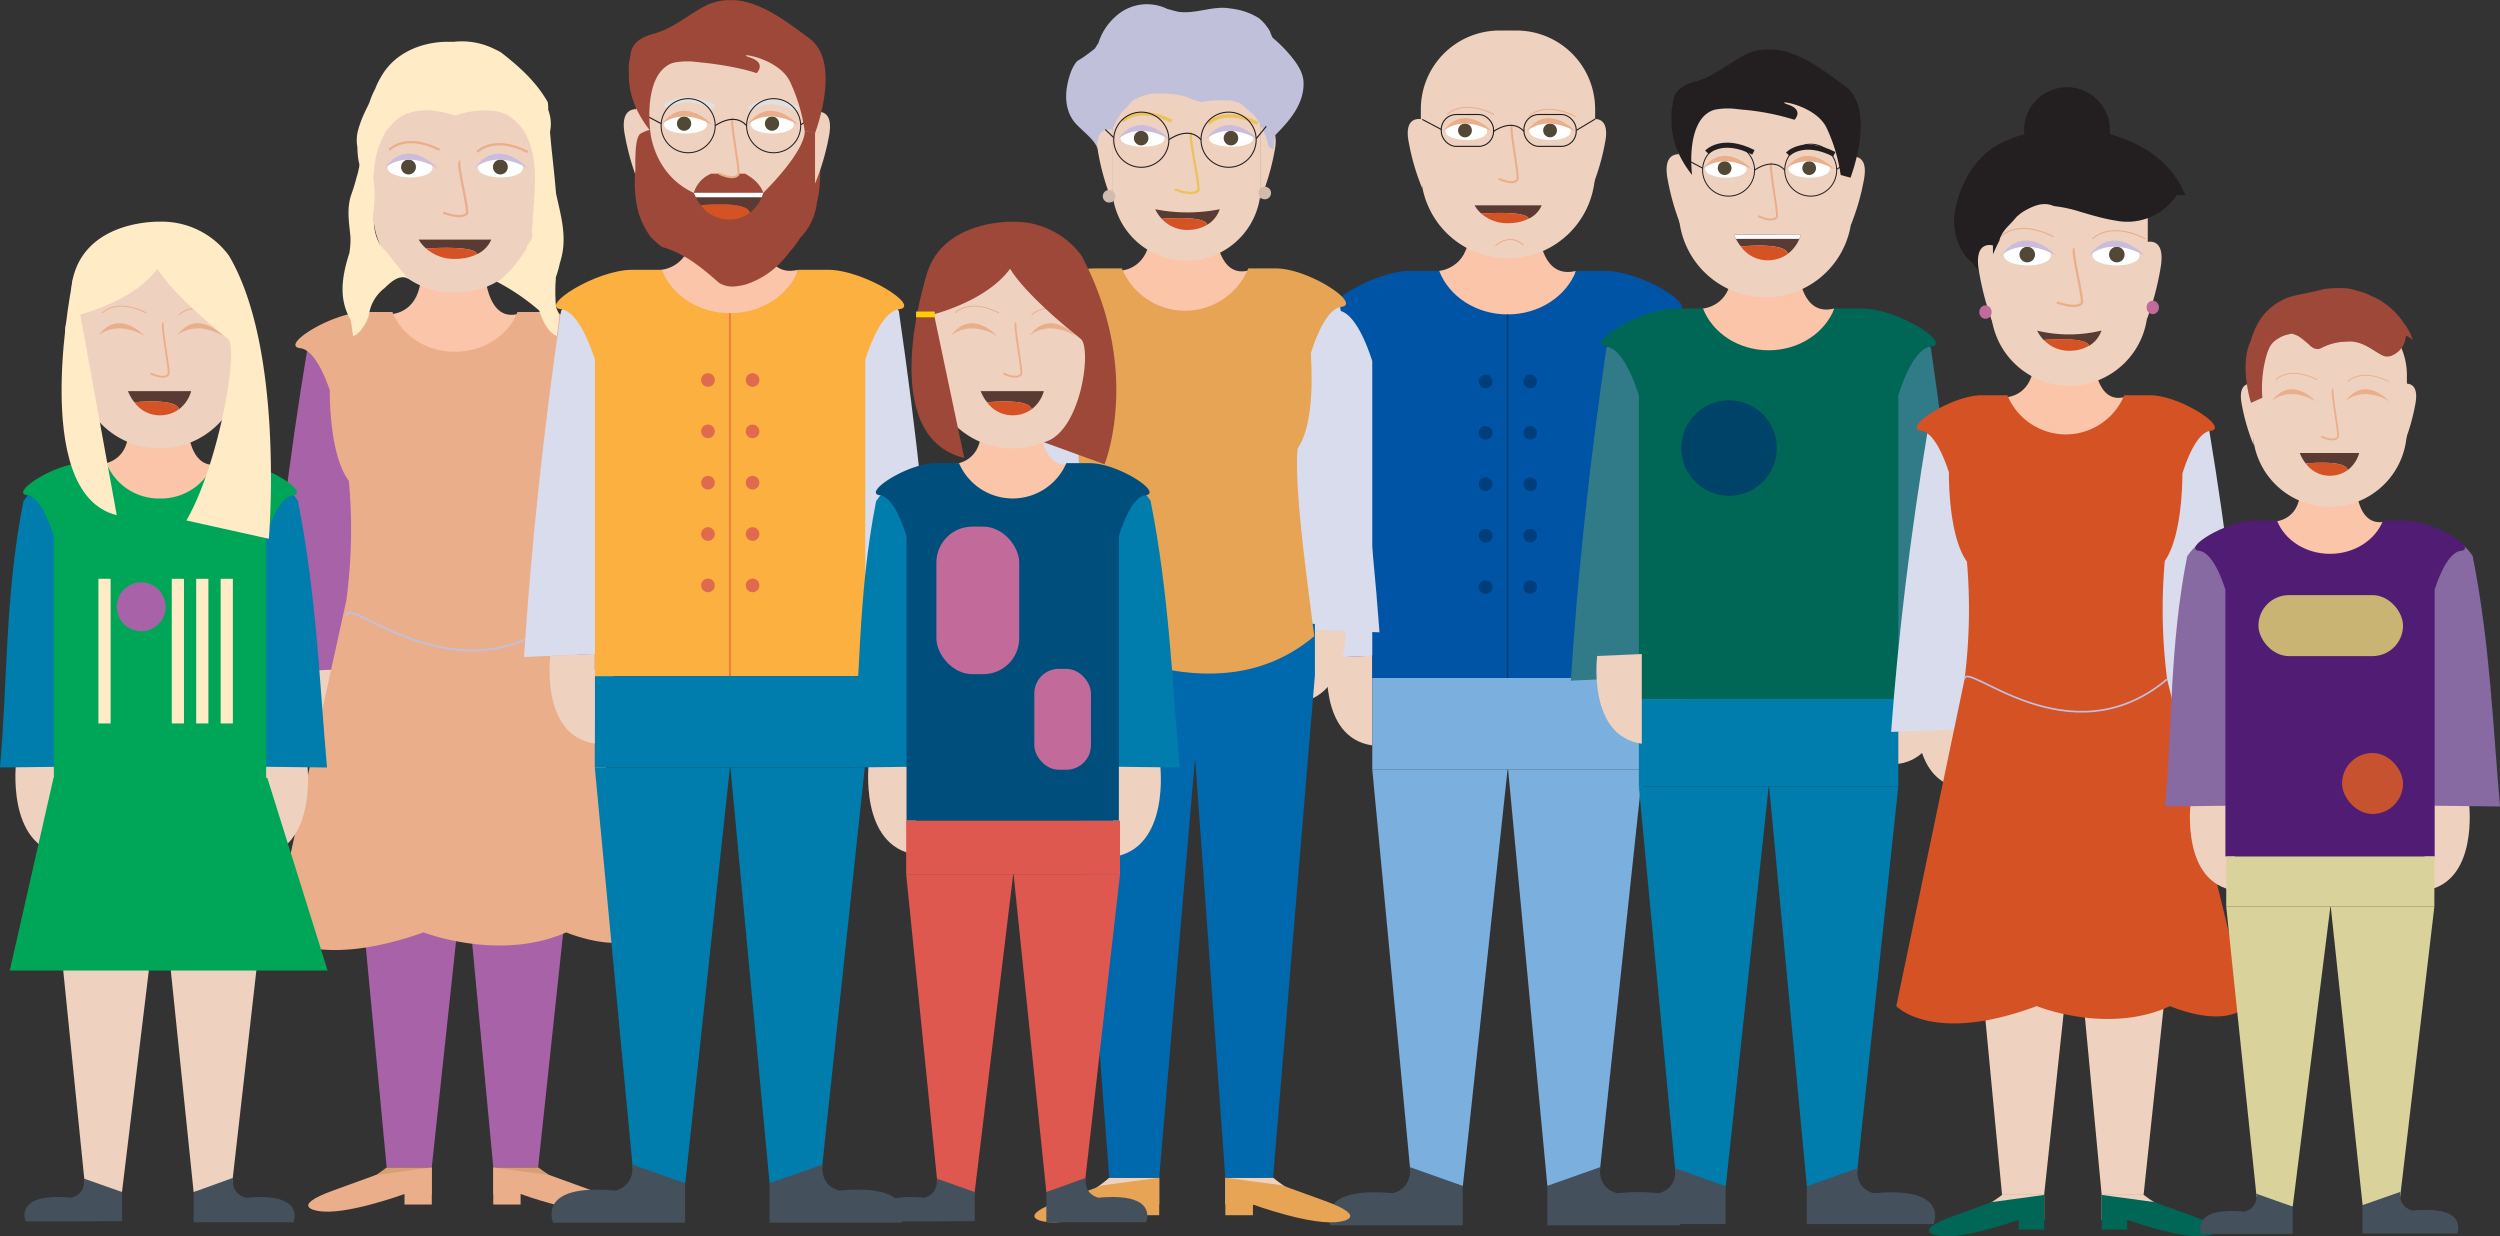 <svg xmlns="http://www.w3.org/2000/svg" viewBox="0 0 655.12 323.97"><rect x="0" y="0" width="655.12" height="323.97" fill="#333333" stroke="none"/><defs><style>.cls-1{fill:#fbc5aa;}.cls-12,.cls-13,.cls-18,.cls-19,.cls-2,.cls-28,.cls-29,.cls-37,.cls-38,.cls-43,.cls-44,.cls-51,.cls-54,.cls-55,.cls-63,.cls-64{fill:#eed1bf;}.cls-3{fill:#d8dcec;}.cls-4{fill:#0054a6;}.cls-5,.cls-59{fill:#00a881;}.cls-5{stroke:#003d7b;stroke-width:0.46px;}.cls-12,.cls-13,.cls-16,.cls-18,.cls-19,.cls-21,.cls-22,.cls-28,.cls-29,.cls-30,.cls-31,.cls-36,.cls-37,.cls-38,.cls-43,.cls-44,.cls-5,.cls-50,.cls-51,.cls-54,.cls-55,.cls-56,.cls-57,.cls-59,.cls-63,.cls-64{stroke-miterlimit:10;}.cls-6{fill:#7bafde;}.cls-7{fill:#44515c;}.cls-8{fill:#003d7b;}.cls-9{fill:#fff;}.cls-10{fill:#514835;}.cls-11{fill:#ebae8a;}.cls-12,.cls-13,.cls-28,.cls-37,.cls-38,.cls-43,.cls-44,.cls-51,.cls-54,.cls-63,.cls-64{stroke:#ebae8a;}.cls-12{stroke-width:0.54px;}.cls-13{stroke-width:0.27px;}.cls-14{fill:#5a3b34;}.cls-15{fill:#d55225;}.cls-16,.cls-21,.cls-22,.cls-25,.cls-30,.cls-31,.cls-36,.cls-50,.cls-56,.cls-57{fill:none;}.cls-16,.cls-21,.cls-22,.cls-29,.cls-30,.cls-31,.cls-56,.cls-57{stroke:#231f20;}.cls-16{stroke-width:0.29px;}.cls-17{fill:#cabcdc;}.cls-18,.cls-19{stroke:#ebc35c;}.cls-18{stroke-width:0.61px;}.cls-19{stroke-width:0.9px;}.cls-20{fill:#c1c0db;}.cls-21{stroke-width:0.3px;}.cls-22{stroke-width:0.28px;}.cls-23{fill:#d1bbae;}.cls-24{fill:#e6a454;}.cls-26{fill:#0068ac;}.cls-27{fill:#317b89;}.cls-28{stroke-width:0.53px;}.cls-29{stroke-width:1.33px;}.cls-30{stroke-width:0.28px;}.cls-31{stroke-width:0.26px;}.cls-32{fill:#231f20;}.cls-33{fill:#065;}.cls-34{fill:#007dac;}.cls-35{fill:#004368;}.cls-36,.cls-50{stroke:#c1c0db;}.cls-36{stroke-width:0.45px;}.cls-37{stroke-width:0.62px;}.cls-38{stroke-width:0.3px;}.cls-39{fill:#c26b9b;}.cls-40{fill:#866aa1;}.cls-41{fill:#511c74;}.cls-42{fill:#d9d29a;}.cls-43{stroke-width:0.47px;}.cls-44{stroke-width:0.24px;}.cls-45{fill:#9d4838;}.cls-46{fill:#c9b474;}.cls-47{fill:#c7522f;}.cls-48{fill:#a862a7;}.cls-49{fill:#d89f72;}.cls-50{stroke-width:0.48px;}.cls-51{stroke-width:0.6px;}.cls-52{fill:#f5e6c1;}.cls-53{fill:#ffebc6;}.cls-54{stroke-width:0.55px;}.cls-55{stroke:#e2e0df;stroke-width:1.38px;}.cls-56{stroke-width:0.3px;}.cls-57{stroke-width:0.27px;}.cls-58{fill:#fbb040;}.cls-59{stroke:#f37443;stroke-width:0.46px;}.cls-60{fill:#e06a4d;}.cls-61{fill:#004e7c;}.cls-62{fill:#df584f;}.cls-63{stroke-width:0.5px;}.cls-64{stroke-width:0.25px;}.cls-65{fill:#ffcf01;}.cls-66{fill:#00a657;}</style></defs><g id="Layer_2" data-name="Layer 2"><g id="Glavno_Besedilo" data-name="Glavno Besedilo"><path class="cls-1" d="M377.07,71s7.51-.56,7.85-9.59h18.45s.75,11.8,9.55,9.59l-.8,6.78-18,7.15-15.6-4.18-3.81-7.58Z"/><path class="cls-2" d="M347.91,172.33s-2.66,20.93,11.69,23V171.82Z"/><path class="cls-2" d="M442.16,172.36s2.65,20.93-11.69,23V171.85Z"/><path class="cls-3" d="M449.1,172.65l-23.43-1V96.2S431.08,65,439.41,81.91Q446.32,129.34,449.1,172.65Z"/><path class="cls-3" d="M341,172.65l23.44-1V96.2S359,65,350.71,81.91Q343.8,129.34,341,172.65Z"/><path class="cls-4" d="M420.78,71H413c-2.56,6.63-9.62,11.39-17.93,11.39S379.7,77.64,377.14,71h-7.8c-9.44,0-24.74,9.68-18.56,10.37,2.6.3,5.82,4,8.82,13.23v83.06h70.93V94.61c3-9.25,6.22-12.93,8.82-13.23C445.53,80.69,430.23,71,420.78,71Z"/><line class="cls-5" x1="395.06" y1="177.67" x2="395.06" y2="82.4"/><rect class="cls-6" x="359.6" y="177.67" width="70.87" height="23.93"/><polygon class="cls-6" points="395.06 201.6 383.34 310.75 369.94 310.75 359.6 201.6 395.06 201.6"/><polygon class="cls-6" points="430.47 201.6 418.81 310.75 405.48 310.75 395.19 201.6 430.47 201.6"/><path class="cls-7" d="M405.48,310.75V321.1h34.64s4.57-10.37-16.33-8.43c0,0-5.09-.9-4.46-6.83"/><path class="cls-7" d="M383.29,310.75V321.1H348.65s-4.57-10.37,16.33-8.43c0,0,5.09-.9,4.46-6.83"/><circle class="cls-8" cx="401.01" cy="99.94" r="1.79"/><circle class="cls-8" cx="389.3" cy="99.94" r="1.79"/><circle class="cls-8" cx="401.01" cy="113.42" r="1.79"/><circle class="cls-8" cx="389.3" cy="113.42" r="1.79"/><circle class="cls-8" cx="401.01" cy="126.89" r="1.79"/><circle class="cls-8" cx="389.3" cy="126.89" r="1.79"/><circle class="cls-8" cx="401.01" cy="140.37" r="1.79"/><circle class="cls-8" cx="389.3" cy="140.37" r="1.79"/><circle class="cls-8" cx="401.01" cy="153.84" r="1.79"/><circle class="cls-8" cx="389.3" cy="153.84" r="1.79"/><path class="cls-2" d="M392.94,8h4.48A20.61,20.61,0,0,1,418,28.62V44.85A22.85,22.85,0,0,1,395.18,67.7h0a22.85,22.85,0,0,1-22.85-22.85V28.62A20.61,20.61,0,0,1,392.94,8Z"/><path class="cls-9" d="M389.7,34.38c.05-3.52-10.87-3.65-10.92-.13C378.74,37.42,389.66,37.55,389.7,34.38Z"/><path class="cls-9" d="M411.65,34.38c0-3.52-10.88-3.65-10.92-.13C400.69,37.42,411.61,37.55,411.65,34.38Z"/><circle class="cls-10" cx="383.9" cy="34.18" r="1.81"/><circle class="cls-10" cx="406.19" cy="34.18" r="1.81"/><path class="cls-11" d="M378.1,34.45s4.64-4.66,12.85,0C391,34.45,383.81,26.56,378.1,34.45Z"/><path class="cls-11" d="M400,34.45s4.64-4.66,12.85,0C412.82,34.45,405.68,26.56,400,34.45Z"/><path class="cls-12" d="M392.72,46.82s3.71,1.88,4.93.27c.53-.69-2.31-14.54-1.39-14.25"/><path class="cls-13" d="M379.24,30s3.86-4.23,12.25,0"/><path class="cls-13" d="M400.57,30.52s3.86-4.23,12.25,0"/><path class="cls-14" d="M404,53.8a6.76,6.76,0,0,1-3.41,3.51c-.64-2.2-12.36-1.35-12.4-1.34a8.31,8.31,0,0,1-1.79-2.17Z"/><path class="cls-15" d="M400.57,57.31h0a11.46,11.46,0,0,1-4.84,1.16,10.4,10.4,0,0,1-7.56-2.5S399.93,55.11,400.57,57.31Z"/><polygon class="cls-14" points="388.17 55.97 388.17 55.97 388.17 55.97 388.17 55.97"/><path class="cls-2" d="M372.69,31.29s-5-1.4-3.52,6.05a59.39,59.39,0,0,0,3.52,12Z"/><path class="cls-2" d="M417.09,31.29s5-1.4,3.52,6.05a59.39,59.39,0,0,1-3.52,12Z"/><path class="cls-13" d="M391.89,64.42s3.61-3.61,7.31-.18"/><rect class="cls-16" x="399.34" y="30.01" width="13.7" height="8.35" rx="3.91"/><rect class="cls-16" x="377.68" y="30.01" width="13.7" height="8.35" rx="3.91"/><path class="cls-16" d="M391.38,34.45s4.79-3.62,8,0"/><line class="cls-16" x1="372.69" y1="31.29" x2="377.68" y2="33.92"/><line class="cls-16" x1="418.03" y1="31.18" x2="413.04" y2="34.18"/><path class="cls-2" d="M268.47,157.08s-2.84,22.36,12.48,24.6V156.54Z"/><path class="cls-2" d="M352.52,159.58s2.84,22.35-12.48,24.6V159Z"/><path class="cls-1" d="M294.27,70.83s6.93-.59,7.25-10.07h17s.7,12.38,8.82,10.07l-.74,7.11L310,85.45l-14.39-4.4-3.52-8Z"/><path class="cls-3" d="M261,165.7l25-1V93.81s-5.78-29.38-14.68-13.43Q264,125,261,165.7Z"/><path class="cls-3" d="M361.49,165.7l-25-1V93.81s5.79-29.38,14.68-13.43Q358.54,125,361.49,165.7Z"/><path class="cls-2" d="M309,8.57h3.82a17.57,17.57,0,0,1,17.57,17.57v22.7a19.48,19.48,0,0,1-19.48,19.48h0a19.48,19.48,0,0,1-19.48-19.48V26.14A17.57,17.57,0,0,1,309,8.57Z"/><path class="cls-9" d="M305.16,36.37c0-3.13-11.48-3.25-11.53-.11C293.59,39.09,305.12,39.21,305.16,36.37Z"/><path class="cls-9" d="M328.34,36.37c0-3.13-11.49-3.25-11.53-.11C316.77,39.09,328.3,39.21,328.34,36.37Z"/><circle class="cls-10" cx="299.04" cy="36.2" r="1.91"/><circle class="cls-10" cx="322.57" cy="36.2" r="1.91"/><path class="cls-17" d="M292.92,36.48s4.89-4.92,13.56,0C306.48,36.48,298.94,28.15,292.92,36.48Z"/><path class="cls-17" d="M316,36.48s4.9-4.92,13.57,0C329.57,36.48,322,28.15,316,36.48Z"/><path class="cls-18" d="M307.9,49.61s4.58,2,6.08.29c.65-.74-2.85-15.43-1.71-15.12"/><path class="cls-19" d="M294.12,31.79s4.07-4.46,12.93,0"/><path class="cls-19" d="M316.64,32.34s4.07-4.47,12.93,0"/><path class="cls-14" d="M319.63,54.83a7.56,7.56,0,0,1-3.27,4.06c-.62-2.55-11.88-1.56-11.92-1.55a9.51,9.51,0,0,1-1.71-2.51A43.44,43.44,0,0,0,319.63,54.83Z"/><path class="cls-15" d="M316.36,58.89h0a9.6,9.6,0,0,1-4.66,1.35,9,9,0,0,1-7.26-2.9S315.74,56.34,316.36,58.89Z"/><polygon class="cls-14" points="304.44 57.34 304.44 57.34 304.44 57.34 304.44 57.34"/><path class="cls-2" d="M330.3,33.12s5.25-1.47,3.72,6.39a63.66,63.66,0,0,1-3.72,12.73Z"/><path class="cls-20" d="M289.42,44.27c.13-1.19.29-2.39.5-3.59a23.38,23.38,0,0,1,2.74-9.22,16.65,16.65,0,0,1,1.76-2.57c1.15-.8,2-2.61,3.32-3a12.2,12.2,0,0,1,2.11-.88,14.63,14.63,0,0,1,2.19-.49,45,45,0,0,1,5.5.17,14.46,14.46,0,0,1,5,1.4c.78.24,1.57.47,2.36.68a20.49,20.49,0,0,1,2.93-.43,18.16,18.16,0,0,1,3,0,7.79,7.79,0,0,1,1.53,0,7.58,7.58,0,0,1,1.43.31c2.17.51,3.06,2.32,4.72,3.37.32.4.63.81.91,1.24s.57.87.82,1.33a20.24,20.24,0,0,1,1.31,2.84,22,22,0,0,1,.88,2.88c.27.56.8.56,1.33.85,0-.63.07-1.25.13-1.87s.16-1.24.26-1.85c3.73-3.76,7.8-8.28,7.42-14.27a8.31,8.31,0,0,0-.34-1.6,8.45,8.45,0,0,0-.68-1.59,16.53,16.53,0,0,0-.9-1.5,35.32,35.32,0,0,0-6.16-6.59,13.59,13.59,0,0,1-.72-1.72A9.84,9.84,0,0,0,332,7,10.68,10.68,0,0,0,331.2,6a11.8,11.8,0,0,0-1.31-1.24,16.88,16.88,0,0,0-6-2.31c-.54-.11-1.08-.19-1.63-.25-4.38-.75-8.85,1.51-13.41.9-.5-.11-1-.23-1.5-.36l-1.49-.41a12.12,12.12,0,0,0-13.53,2,16.15,16.15,0,0,0-1.18,1.16,15.1,15.1,0,0,0-3.3,5.76l-.92,1.45c-.29.24-.59.47-.89.7A32.06,32.06,0,0,1,282.28,16a7.66,7.66,0,0,0-1,1.44,11.93,11.93,0,0,0-.74,1.66c-.18.53-.35,1.06-.5,1.61-1.18,4.35-1,9.07,2.52,12.36.39.39.79.77,1.19,1.14,2,1.86,4,3.65,4.31,6.37.22.8.45,1.58.67,2.34C289.12,43.76,289.42,44.27,289.42,44.27Z"/><path class="cls-2" d="M291.57,34s-5.25-1.47-3.72,6.39a63.41,63.41,0,0,0,3.72,12.72Z"/><path class="cls-21" d="M306.32,36.61s5.05-3.82,8.4,0"/><line class="cls-21" x1="289.64" y1="33.93" x2="291.85" y2="36.06"/><line class="cls-21" x1="331.82" y1="33.11" x2="329.19" y2="36.33"/><circle class="cls-22" cx="299.08" cy="36.61" r="7.23"/><circle class="cls-22" cx="321.95" cy="36.61" r="7.23"/><circle class="cls-23" cx="290.63" cy="51.43" r="1.65"/><circle class="cls-23" cx="331.43" cy="50.58" r="1.65"/><path class="cls-2" d="M290.68,308.61s-7.67,7-14.26,6.83l27.35.19v-7Z"/><path class="cls-24" d="M303.77,308.61v9.83h-7.22v-2.8s-15.94,5.85-22.93,4.47c0,0-8-1.07,4.27-5.49,9.16-3.3,11-4,11-4"/><path class="cls-2" d="M333.61,308.61s8.26,7,14.84,6.83l-27.35.19v-7Z"/><path class="cls-24" d="M321.1,308.61v9.83h7.23v-2.8s15.94,5.85,22.93,4.47c0,0,8-1.07-4.27-5.49-9.16-3.3-11-4-11-4"/><path class="cls-25" d="M281.84,150.7c0-.07,0-.15,0-.22A1.5,1.5,0,0,0,281.84,150.7Z"/><polygon class="cls-26" points="280.56 163.48 280.56 176.94 290.68 308.61 303.77 308.61 313.16 198.61 321.09 308.61 333.61 308.61 344.57 176.94 344.57 163.48 280.56 163.48"/><path class="cls-24" d="M351.41,80.43c-2.33.28-5.19,3.66-7.89,12.07,0,2.42,1.37,18-3.48,25-1,11,3,37.93,4.35,49.22-27.35,23-63.07-2.36-64.1,2.25,1.32-11.13,3.23-40.65,2.21-51.51-5.4-7.51-5.09-25.28-5.09-25.28-2.67-8.17-5.49-11.47-7.79-11.75-5.71-.67,8.42-10.09,17.14-10.09H294a17.9,17.9,0,0,0,33.11,0h7.2C343,70.34,357.12,79.76,351.41,80.43Z"/><path class="cls-1" d="M446.22,80.86s7.2-.53,7.53-9.2h17.69s.73,11.32,9.17,9.2l-.77,6.51-17.23,6.86-15-4L444,83Z"/><path class="cls-27" d="M515.32,178.36l-22.48-1V105S498,75.06,506,91.32Q512.67,136.83,515.32,178.36Z"/><path class="cls-2" d="M440.79,40.53S435.49,39.05,437,47a64,64,0,0,0,3.75,12.84Z"/><path class="cls-2" d="M460.39,18.59h4.45a20.48,20.48,0,0,1,20.48,20.48V55.2A22.71,22.71,0,0,1,462.62,77.9h0A22.71,22.71,0,0,1,439.91,55.2V39.07a20.48,20.48,0,0,1,20.48-20.48Z"/><path class="cls-9" d="M457.7,44.26c.05-3.5-10.8-3.63-10.85-.14C446.81,47.28,457.67,47.41,457.7,44.26Z"/><path class="cls-9" d="M479.52,44.26c0-3.5-10.81-3.63-10.86-.14C468.63,47.28,479.48,47.41,479.52,44.26Z"/><circle class="cls-10" cx="451.94" cy="44.06" r="1.8"/><circle class="cls-10" cx="474.09" cy="44.06" r="1.8"/><path class="cls-11" d="M446.18,44.33s4.61-4.63,12.77,0C459,44.33,451.85,36.48,446.18,44.33Z"/><path class="cls-11" d="M467.91,44.33s4.61-4.63,12.76,0C480.67,44.33,473.58,36.48,467.91,44.33Z"/><path class="cls-28" d="M460.7,56.62s3.69,1.87,4.9.27c.53-.69-2.3-14.45-1.38-14.17"/><path class="cls-29" d="M447.31,39.92s3.84-4.21,12.17,0"/><path class="cls-29" d="M468.5,40.43s3.84-4.21,12.17,0"/><path class="cls-14" d="M471.89,61.51a9.47,9.47,0,0,1-3.39,5c-.63-3.16-12.28-1.93-12.32-1.93a12.31,12.31,0,0,1-1.78-3.09Z"/><path class="cls-15" d="M468.5,66.53h0a8.79,8.79,0,0,1-4.81,1.67,8.66,8.66,0,0,1-7.51-3.6S467.87,63.37,468.5,66.53Z"/><polygon class="cls-14" points="456.18 64.6 456.18 64.6 456.18 64.6 456.18 64.6"/><path class="cls-2" d="M484.92,41.18s4.94-1.38,3.5,6a59.88,59.88,0,0,1-3.5,12Z"/><polygon class="cls-9" points="454.4 61.51 454.9 62.6 471.52 62.6 471.89 61.51 454.4 61.51"/><path class="cls-30" d="M459.77,44.59s4.76-3.6,7.92,0"/><line class="cls-30" x1="441.2" y1="41.44" x2="446.16" y2="44.06"/><line class="cls-30" x1="486.26" y1="41.34" x2="481.3" y2="44.33"/><circle class="cls-31" cx="452.97" cy="44.59" r="6.81"/><circle class="cls-31" cx="474.49" cy="44.59" r="6.81"/><path class="cls-32" d="M443.41,45.86s-1.53-11.31,3.45-15.77a7.07,7.07,0,0,1,1.53-1,5.16,5.16,0,0,1,1-.35,18,18,0,0,1,5.91-.14l1.44.15a62.89,62.89,0,0,1,13.49,2.64s2.66-2.56-1.73-4,7.14-.18,10.15,6.11a42.91,42.91,0,0,1,3.69,12.36l2.58.7s6.86-17.77-1.3-23.88c-4.47-3.35-10-7.58-15.49-9.1a15.53,15.53,0,0,0-1.64-.37A12.22,12.22,0,0,0,465,13a12,12,0,0,0-1.47-.05,12.17,12.17,0,0,0-3,.26,14.89,14.89,0,0,0-1.49.41c-.48.17-1,.35-1.41.55-4.57,2.31-8.56,6-13.59,7.26q-.72.21-1.41.48c-2.27.89-4.08,2.27-4.23,5.14-.11.44-.21.89-.28,1.34a11.81,11.81,0,0,0-.1,2.72c0,.33,0,.67,0,1C438.09,35.93,439.27,40.64,443.41,45.86Z"/><path class="cls-27" d="M411.64,178.36l22.48-1V105s-5.19-30-13.18-13.71Q414.29,136.83,411.64,178.36Z"/><path class="cls-33" d="M488.15,80.86h-7.47c-2.46,6.36-9.23,10.93-17.2,10.93s-14.74-4.57-17.2-10.93h-7.47c-9.06,0-23.74,9.29-17.81,10,2.49.28,5.58,3.81,8.46,12.68v79.68h68V103.5c2.88-8.87,6-12.4,8.46-12.68C511.89,90.15,497.21,80.86,488.15,80.86Z"/><rect class="cls-34" x="429.46" y="183.18" width="67.99" height="22.96"/><polygon class="cls-34" points="463.48 206.14 452.24 310.84 439.38 310.84 429.46 206.14 463.48 206.14"/><polygon class="cls-34" points="497.44 206.14 486.26 310.84 473.48 310.84 463.6 206.14 497.44 206.14"/><path class="cls-2" d="M418.53,171.9s-2.66,20.94,11.7,23V171.39Z"/><path class="cls-2" d="M508.66,178.08s2.54,20.08-11.22,22.1V177.59Z"/><path class="cls-7" d="M473.48,310.84v9.93H506.7s4.39-9.95-15.66-8.09c0,0-4.88-.87-4.28-6.56"/><path class="cls-7" d="M452.19,310.84v9.93H419s-4.38-9.95,15.67-8.09c0,0,4.88-.87,4.27-6.56"/><circle class="cls-35" cx="453.1" cy="117.41" r="12.52"/><path class="cls-2" d="M502.44,183.83s-2.63,20.68,11.55,22.76V183.32Z"/><path class="cls-2" d="M580.22,186.14s2.62,20.68-11.55,22.76V185.63Z"/><path class="cls-1" d="M526.31,104s6.42-.54,6.71-9.31h15.75s.64,11.45,8.15,9.31l-.68,6.58-15.34,7-13.32-4.07-3.25-7.35Z"/><path class="cls-3" d="M495.57,191.8l23.16-.89V125.28s-5.35-27.18-13.58-12.43Q498.31,154.13,495.57,191.8Z"/><path class="cls-3" d="M588.52,191.8l-23.16-.89V125.28s5.35-27.18,13.58-12.43Q585.78,154.13,588.52,191.8Z"/><polygon class="cls-2" points="545.32 223.22 535.66 313.13 524.63 313.13 516.1 223.22 545.32 223.22"/><polygon class="cls-2" points="571.32 223.22 561.72 313.13 550.74 313.13 542.26 223.22 571.32 223.22"/><path class="cls-15" d="M567.89,178a144.18,144.18,0,0,1-.61-31c4.49-6.47,4.61-20.68,4.61-22.92,2.49-7.79,5.14-10.91,7.3-11.17,5.28-.62-7.8-9.34-15.86-9.34h-6.67a16.56,16.56,0,0,1-30.63,0h-6.66c-8.07,0-21.15,8.72-15.87,9.34,2.13.26,4.74,3.31,7.21,10.87,0,0-.29,16.45,4.72,23.39a145.32,145.32,0,0,1-.62,30.81l-17.89,85.66s9.41,10.23,36.8,0c0,0,18.59,7.6,34.95,0,0,0,13.63,6.1,20.11,0Z"/><path class="cls-2" d="M524.63,313.13s-8.17,6.44-14.26,6.32l25.3.18v-6.5Z"/><path class="cls-33" d="M535.67,313.13v9.1H529v-2.6s-14.75,5.42-21.22,4.14c0,0-7.38-1,4-5.08,8.48-3.05,10.19-3.69,10.19-3.69"/><path class="cls-2" d="M561.78,313.13s8.17,6.44,14.26,6.32l-25.3.18v-6.5Z"/><path class="cls-33" d="M550.74,313.13v9.1h6.68v-2.6s14.75,5.42,21.22,4.14c0,0,7.38-1-3.95-5.08-8.48-3.05-10.19-3.69-10.19-3.69"/><path class="cls-36" d="M514.81,178c.06-5.4,27.34,21.6,53.07,0"/><path class="cls-2" d="M540.26,37.13h4a18.56,18.56,0,0,1,18.56,18.56V80.52a20.58,20.58,0,0,1-20.58,20.58h0A20.58,20.58,0,0,1,521.7,80.52V55.68a18.56,18.56,0,0,1,18.56-18.56Z"/><path class="cls-9" d="M537.41,66.93c.05-4-12.3-4.12-12.35-.15C525,70.37,537.37,70.52,537.41,66.93Z"/><path class="cls-9" d="M560.66,66.93c.05-4-12.3-4.12-12.35-.15C548.27,70.37,560.62,70.52,560.66,66.93Z"/><circle class="cls-10" cx="531.24" cy="66.71" r="2.04"/><circle class="cls-10" cx="554.71" cy="66.71" r="2.04"/><path class="cls-17" d="M524.3,67s5.24-5.27,14.52,0C538.82,67,530.75,58.09,524.3,67Z"/><path class="cls-17" d="M547.45,67s5.25-5.27,14.53,0C562,67,553.91,58.09,547.45,67Z"/><path class="cls-37" d="M539,79.24s4.9,1.89,6.51.27c.69-.69-3.06-14.61-1.83-14.32"/><path class="cls-38" d="M524.25,62s4.36-4.78,13.84,0"/><path class="cls-38" d="M548.36,62.57s4.36-4.78,13.84,0"/><path class="cls-14" d="M550.69,86.62a7.43,7.43,0,0,1-3.26,4c-.62-2.5-11.84-1.53-11.88-1.52a9.11,9.11,0,0,1-1.71-2.45A35.92,35.92,0,0,0,550.69,86.62Z"/><path class="cls-15" d="M547.43,90.59h0a9.56,9.56,0,0,1-4.63,1.31,9.08,9.08,0,0,1-7.24-2.83S546.81,88.09,547.43,90.59Z"/><polygon class="cls-14" points="535.55 89.07 535.55 89.07 535.55 89.07 535.55 89.07"/><path class="cls-2" d="M562.5,63.44s5.16-1.58,3.66,6.84a72,72,0,0,1-3.66,13.63Z"/><path class="cls-32" d="M520.27,75c.15-1,.31-2,.49-3.07s.38-2.09.63-3.12.77-1.94,1.19-2.9.86-1.9,1.34-2.81c.66-2.81,2.89-4.15,4.45-6.21a17.19,17.19,0,0,1,1.68-1.36c2.56-1.48,5.24-2.82,8.18-1.52a33.32,33.32,0,0,1,3.62.6,33.93,33.93,0,0,1,3.41.93l2.55.74c.84.24,1.68.47,2.51.68,1.41.35,2.78.65,4.1.85a15.49,15.49,0,0,0,16-6.7h2.24a25.22,25.22,0,0,0-10.45-12,28.71,28.71,0,0,0-2.84-1.54,40.71,40.71,0,0,0-9.63-3.16c-1.1-.21-2.22-.39-3.34-.51a38.87,38.87,0,0,0-16.93,1.54,33.17,33.17,0,0,0-3.19,1.21c-8.4,3.08-13.3,12-14.23,20.58a17.85,17.85,0,0,0,.25,3.28,15.37,15.37,0,0,0,2.31,6A15.84,15.84,0,0,0,517,69a22.9,22.9,0,0,0,1.9,2.43,18.77,18.77,0,0,1,.67,2.12A13.71,13.71,0,0,0,520.27,75Z"/><circle class="cls-32" cx="541.65" cy="34.1" r="11.25"/><path class="cls-2" d="M522.25,64.32s-5.16-1.58-3.65,6.84a72.56,72.56,0,0,0,3.65,13.63Z"/><ellipse class="cls-39" cx="520.29" cy="81.78" rx="1.62" ry="1.76"/><ellipse class="cls-39" cx="564.12" cy="80.56" rx="1.62" ry="1.76"/><path class="cls-2" d="M574.05,210.48s-2.64,20.81,11.62,22.9V210Z"/><path class="cls-2" d="M647,210.48s2.63,20.81-11.62,22.9V210Z"/><path class="cls-1" d="M596.43,136.62s6-.45,6.32-7.72H617.6s.61,9.5,7.69,7.72l-.64,5.46-14.47,5.76-12.56-3.37-3.06-6.1Z"/><path class="cls-40" d="M655.12,211.34l-20.79-.24v-55s5.37-22.78,13.62-10.42C652.52,168.73,653.26,190.27,655.12,211.34Z"/><path class="cls-40" d="M567.37,211.34l19.4-.24V156.19s-5.37-22.75-13.63-10.4C568.57,168.81,569.24,190.3,567.37,211.34Z"/><path class="cls-41" d="M630.46,136.44h-6c-2,5.06-7.45,8.69-13.88,8.69s-11.9-3.63-13.88-8.69h-6c-7.31,0-19.16,7.38-14.37,7.91,2,.23,4.5,3,6.83,10.09v70H638v-70c2.32-7.05,4.81-9.86,6.83-10.09C649.62,143.82,637.77,136.44,630.46,136.44Z"/><rect class="cls-42" x="583.38" y="224.44" width="54.54" height="13.15"/><polygon class="cls-42" points="610.67 237.59 600.8 316.19 591.34 313.66 583.38 237.59 610.67 237.59"/><polygon class="cls-42" points="637.92 237.59 628.95 313.66 619.12 315.85 610.77 237.59 637.92 237.59"/><path class="cls-7" d="M591.23,312.79a4,4,0,0,1-3.09,4.72c-14.44-1.34-11.28,5.84-11.28,5.84H600.8v-7.16Z"/><path class="cls-7" d="M629,312.33c-.45,4.25,3.19,4.89,3.19,4.89,15-1.39,11.69,6,11.69,6h-24.8v-7.41Z"/><path class="cls-2" d="M608.5,80.06h4a18.22,18.22,0,0,1,18.22,18.22v14.34a20.2,20.2,0,0,1-20.2,20.2h0a20.2,20.2,0,0,1-20.2-20.2V98.28A18.22,18.22,0,0,1,608.5,80.06Z"/><path class="cls-11" d="M595.35,105.1s4.1-4.12,11.36,0C606.71,105.1,600.4,98.12,595.35,105.1Z"/><path class="cls-11" d="M614.68,105.1s4.1-4.12,11.35,0C626,105.1,619.72,98.12,614.68,105.1Z"/><path class="cls-43" d="M608.27,114.36s3.28,1.66,4.36.24c.46-.61-2-12.85-1.23-12.6"/><path class="cls-44" d="M596.35,99.5s3.42-3.74,10.83,0"/><path class="cls-44" d="M615.21,100s3.41-3.74,10.82,0"/><path class="cls-14" d="M618.22,118.71a8.44,8.44,0,0,1-3,4.47c-.57-2.81-10.93-1.72-11-1.72a11.07,11.07,0,0,1-1.58-2.75Z"/><path class="cls-15" d="M615.21,123.18h0a7.81,7.81,0,0,1-4.28,1.48,7.72,7.72,0,0,1-6.69-3.2S614.64,120.37,615.21,123.18Z"/><polygon class="cls-14" points="604.25 121.46 604.25 121.46 604.25 121.46 604.25 121.46"/><path class="cls-2" d="M590.56,100.63s-4.39-1.23-3.11,5.35a53.5,53.5,0,0,0,3.11,10.66Z"/><path class="cls-2" d="M629.81,100.63s4.39-1.23,3.11,5.35a53.5,53.5,0,0,1-3.11,10.66Z"/><path class="cls-45" d="M592.85,104.24a31.32,31.32,0,0,1,1.24-11.64c.13-.36.26-.72.42-1.07a5.6,5.6,0,0,1,1.36-2,9.11,9.11,0,0,1,2.68-1.58,6.39,6.39,0,0,1,1.38-.36c.65-.37,1.41.14,2.16.39a15.22,15.22,0,0,1,1.5,1.07c.48.39.95.81,1.43,1.19a3.59,3.59,0,0,0,1.52,1.09,2.09,2.09,0,0,0,1.63-.06,15,15,0,0,1,5.59-1.68c.49,0,1-.06,1.46-.06,3.57-.29,6.1,2,8.88,3.51a3,3,0,0,0,2.85.07,6.21,6.21,0,0,0,1.28-.79,5.85,5.85,0,0,0,2.2-4.09c0-.5.91.24,1.41.49s.46.56.61.78a16.69,16.69,0,0,0-2.63-5A20.44,20.44,0,0,0,628,82.19a20,20,0,0,0-2.16-2c-.44-.34-.88-.66-1.35-1a17.2,17.2,0,0,0-2.9-1.55c-.4-.21-.8-.41-1.21-.58s-.82-.33-1.24-.46-.84-.25-1.27-.35a12.64,12.64,0,0,0-1.53-.45,14.21,14.21,0,0,0-1.54-.27,34.83,34.83,0,0,0-5.11.12l-1,.14c-3,.93-6,1.18-9,2.13-.42.16-.84.34-1.25.53a15.14,15.14,0,0,0-6.11,5.21c-.28.42-.54.85-.78,1.3a20.25,20.25,0,0,0-1.69,4.21c-.15.33-.3.66-.43,1-2.45,6.43.44,15.39.44,15.39"/><rect class="cls-46" x="591.82" y="155.95" width="37.89" height="15.98" rx="7.99"/><rect class="cls-47" x="613.73" y="197.32" width="15.98" height="15.98" rx="7.99"/><path class="cls-2" d="M77.6,167.61S74.79,189.74,90,192V167.07Z"/><path class="cls-2" d="M160.8,170.08s2.81,22.13-12.35,24.35V169.54Z"/><path class="cls-1" d="M103.14,82.23s6.86-.58,7.17-10h16.85s.69,12.25,8.72,10l-.73,7-16.41,7.44-14.25-4.35L101,84.49Z"/><path class="cls-48" d="M70.25,176.14,95,175.19V105S89.3,75.91,80.5,91.69Q73.18,135.84,70.25,176.14Z"/><path class="cls-48" d="M169.68,176.14l-24.78-.95V105s5.73-29.08,14.53-13.3Q166.75,135.84,169.68,176.14Z"/><polygon class="cls-48" points="123.47 209.76 113.14 305.93 101.33 305.93 92.22 209.76 123.47 209.76"/><polygon class="cls-48" points="151.28 209.76 141.01 305.93 129.27 305.93 120.2 209.76 151.28 209.76"/><path class="cls-11" d="M147.61,157.36a140.13,140.13,0,0,1-.65-31.47c4.8-6.58,4.94-21,4.93-23.3,2.67-7.91,5.5-11.08,7.81-11.34,5.65-.64-8.34-9.49-17-9.49H135.6c-2.33,6.06-8.78,10.42-16.38,10.42s-14-4.36-16.39-10.42H95.71c-8.63,0-22.62,8.85-17,9.49,2.27.25,5.07,3.35,7.71,11,0,0-.31,16.71,5,23.77a139.9,139.9,0,0,1-.66,31.31l-19.13,87s10.07,10.4,39.36,0c0,0,19.89,7.73,37.39,0,0,0,14.58,6.2,21.51,0Z"/><path class="cls-49" d="M101.34,305.93s-8.74,6.89-15.26,6.75l27.07.2v-6.95Z"/><path class="cls-11" d="M113.15,305.93v9.72H106v-2.77s-15.77,5.8-22.7,4.43c0,0-7.89-1.07,4.23-5.43,9.07-3.27,10.89-3.95,10.89-3.95"/><path class="cls-49" d="M141.08,305.93s8.74,6.89,15.25,6.75l-27.07.2v-6.95Z"/><path class="cls-11" d="M129.26,305.93v9.72h7.16v-2.77s15.77,5.8,22.69,4.43c0,0,7.9-1.07-4.22-5.43-9.07-3.27-10.9-3.95-10.9-3.95"/><path class="cls-50" d="M90.83,161.34c.07-5.78,29.25,23.11,56.78,0"/><path class="cls-2" d="M116.62,15.52h5.21a18.79,18.79,0,0,1,18.79,18.79V55.78a20.84,20.84,0,0,1-20.84,20.84h-1.13A20.84,20.84,0,0,1,97.83,55.78V34.31a18.79,18.79,0,0,1,18.79-18.79Z"/><path class="cls-9" d="M113.32,44c0-3.79-11.75-3.93-11.79-.14C101.48,47.27,113.27,47.41,113.32,44Z"/><path class="cls-9" d="M137,44c.05-3.79-11.74-3.93-11.79-.14C125.18,47.27,137,47.41,137,44Z"/><circle class="cls-10" cx="107.05" cy="43.77" r="1.95"/><circle class="cls-10" cx="131.12" cy="43.77" r="1.95"/><path class="cls-17" d="M100.79,44.06s5-5,13.87,0C114.66,44.06,107,35.54,100.79,44.06Z"/><path class="cls-17" d="M124.4,44.06s5-5,13.87,0C138.27,44.06,130.56,35.54,124.4,44.06Z"/><path class="cls-51" d="M116.12,55.74s4.68,1.8,6.22.26c.66-.67-2.92-14-1.75-13.68"/><path class="cls-51" d="M102,39.27s4.17-4.57,13.22,0"/><path class="cls-51" d="M125.05,39.82s4.17-4.57,13.22,0"/><path class="cls-14" d="M128.73,62.79a7.37,7.37,0,0,1-3.68,3.79c-.69-2.39-13.35-1.46-13.39-1.46a8.84,8.84,0,0,1-1.93-2.33Z"/><path class="cls-15" d="M125.05,66.58h0a12.43,12.43,0,0,1-5.23,1.25,11.19,11.19,0,0,1-8.16-2.71S124.36,64.19,125.05,66.58Z"/><polygon class="cls-14" points="111.66 65.12 111.66 65.12 111.66 65.12 111.66 65.12"/><path class="cls-2" d="M140.27,40.64s5.36-1.5,3.8,6.54a64.91,64.91,0,0,1-3.8,13Z"/><path class="cls-52" d="M119.22,22.18h0Z"/><line class="cls-52" x1="119.23" y1="22.17" x2="119.23" y2="22.18"/><path class="cls-53" d="M145.89,88s-2.67-.58-4.58-6.61a58.22,58.22,0,0,0-11.16-7.6c2.62-1.53,5-4.41,6.85-7.18.31-.46.61-.92.89-1.37a4.52,4.52,0,0,1,1.05-1.92c1.07-1.43.08-2.92.62-4.26,0-1.49.14-3,.24-4.48.43-6,.94-12-1.14-17.42-.17-.45-.35-.88-.55-1.29a12.84,12.84,0,0,0-2.8-3.92,11.19,11.19,0,0,0-1.08-.9c-2.62-2.26-6.08-2.26-9.57-2-.73.08-1.42.19-2,.31-1.89.38-3.21.86-3.42.88h0c-.15,0-.8-.24-1.79-.5a27.47,27.47,0,0,0-3.82-.73,15.62,15.62,0,0,0-4.84.17,13.44,13.44,0,0,0-2.51.77,11,11,0,0,0-2.36,1.39A31.72,31.72,0,0,0,101,34.56l-.74,1.59a19.48,19.48,0,0,0-1.61,4.32c-.14.59-.26,1.18-.36,1.79A27,27,0,0,0,98,47.81q0,.94.15,1.89c0,.55,0,1.1,0,1.63C98,56.48,97,62.41,101.32,66c.44.6.89,1.19,1.34,1.77,2.24,2.89,4.39,5.33,4.39,5.33-1.36-.89-3-.38-4.59.88a16.73,16.73,0,0,0-1.64,1.48,10.74,10.74,0,0,0-4.18,7.31c-.18.48-.37.91-.55,1.31-1.72,3.57-3.56,4-3.56,4s-.11-.7-.29-2c-.09-.63-.2-1.41-.37-2.3-3.24-5.54-2.25-11.47-.3-17.54.1-.73.19-1.46.24-2.2a18.69,18.69,0,0,0,0-2.25c-.06-.6-.13-1.2-.19-1.8-.33-3-.58-5.95.4-8.91.27-.75.52-1.49.74-2.19s.4-1.35.54-1.91.28-.91.4-1.38a13.3,13.3,0,0,0,.32-1.45,2.63,2.63,0,0,0,0-1.73c-.12-.65-.21-1.29-.27-1.93s-.09-1.28-.1-1.91a10.16,10.16,0,0,1,.1-4.12c.16-.64.35-1.27.56-1.89s.44-1.23.69-1.83.51-1.16.78-1.73.55-1.14.84-1.74.5-1.37.78-2.05.61-1.34.95-2A14.68,14.68,0,0,1,99,21.7a13.55,13.55,0,0,1,.74-1.36c3.33-6.15,10.07-9.17,16.89-9.38.76,0,1.52,0,2.27,0a19.1,19.1,0,0,1,10.47,1.79c.66.3,1.31.63,1.94,1,4.74,3.69,9.18,7.64,12.22,13a9,9,0,0,1,.12,2,13.31,13.31,0,0,1,.54,1.94,10.54,10.54,0,0,1,.16,2,10.85,10.85,0,0,1-.22,1.84c.37,4.75,1,9.47,1.4,14.16.07.67.12,1.34.18,2,1.2,5.75,3.18,11.68,1,18.24-.13.64-.29,1.27-.47,1.89s-.37,1.25-.59,1.86c0,.64-.07,1.29-.1,1.94a44.7,44.7,0,0,0,.16,5.79,8.39,8.39,0,0,0,.78,1.78,10.18,10.18,0,0,1-.12,2.36C146.1,86.78,145.89,88,145.89,88Z"/><path class="cls-1" d="M173.3,70.7s7.5-.56,7.85-9.58h18.41s.75,11.78,9.54,9.58l-.8,6.76-17.94,7.15-15.58-4.18L171,72.87Z"/><path class="cls-3" d="M245.23,172.17l-23.4-1V95.85s5.4-31.2,13.72-14.27Q242.45,128.94,245.23,172.17Z"/><path class="cls-2" d="M167.66,28.72s-5.52-1.54-3.91,6.72a66,66,0,0,0,3.91,13.37Z"/><path class="cls-2" d="M188.05,5.88h4.63A21.32,21.32,0,0,1,214,27.2V44a23.63,23.63,0,0,1-23.63,23.63h0A23.63,23.63,0,0,1,166.74,44V27.2A21.32,21.32,0,0,1,188.05,5.88Z"/><path class="cls-45" d="M170.39,34.26s.72,11.38,11.43,16.29H200S210.9,40,210.9,34.26L214,35a48.64,48.64,0,0,1,.67,14.81,27.16,27.16,0,0,1-.58,3.22,17.56,17.56,0,0,1-.56,2.71,14.51,14.51,0,0,1-.93,2.46,17.41,17.41,0,0,1-1.28,2.17,15,15,0,0,1-1.66,2,22.9,22.9,0,0,1-1.3,1.91c-.47.62-1,1.21-1.48,1.78a21.75,21.75,0,0,1-1.77,2.15,22.14,22.14,0,0,1-9.65,6.32,14.37,14.37,0,0,1-2.28.45,6.9,6.9,0,0,1-4.71-.82c-4.7-4.16-9.13-7.76-14.89-9.41a17.38,17.38,0,0,1-1.65-1.29,19,19,0,0,1-1.5-1.48A19,19,0,0,1,169.18,60a20.67,20.67,0,0,1-1.86-4.27c-.19-.72-.35-1.46-.49-2.2a32.84,32.84,0,0,1-.33-8.94c0-1.09-.05-2.19,0-3.24.06-3.16.42-5.84,1.42-6.37C170.57,33.58,170.39,34.26,170.39,34.26Z"/><path class="cls-9" d="M185.26,32.6c0-3.64-11.25-3.78-11.29-.14C173.93,35.74,185.22,35.88,185.26,32.6Z"/><path class="cls-9" d="M208,32.6c0-3.64-11.25-3.78-11.29-.14C196.63,35.74,207.92,35.88,208,32.6Z"/><circle class="cls-10" cx="179.26" cy="32.4" r="1.87"/><circle class="cls-10" cx="202.31" cy="32.4" r="1.87"/><path class="cls-11" d="M173.26,32.67s4.8-4.82,13.29,0C186.55,32.67,179.17,24.51,173.26,32.67Z"/><path class="cls-11" d="M195.88,32.67s4.8-4.82,13.28,0C209.16,32.67,201.78,24.51,195.88,32.67Z"/><path class="cls-45" d="M186.38,45.51a7.85,7.85,0,0,0-4.56,5H200c-.63-1.95-2.28-3.61-4.74-5Z"/><path class="cls-54" d="M188.38,45.47s3.84,1.94,5.1.28c.55-.72-2.39-15-1.43-14.75"/><path class="cls-55" d="M174.44,28.08s4-4.38,12.67,0"/><path class="cls-55" d="M196.5,28.61s4-4.38,12.66,0"/><path class="cls-14" d="M200,50.55a9.85,9.85,0,0,1-3.52,5.23c-.66-3.29-12.79-2-12.83-2a12.86,12.86,0,0,1-1.85-3.22Z"/><path class="cls-15" d="M196.5,55.78h0a9.15,9.15,0,0,1-5,1.73,9,9,0,0,1-7.82-3.74S195.84,52.49,196.5,55.78Z"/><polygon class="cls-14" points="183.67 53.77 183.67 53.77 183.67 53.77 183.67 53.77"/><path class="cls-2" d="M213.58,29.4s5.14-1.44,3.65,6.26a62.18,62.18,0,0,1-3.65,12.47Z"/><polygon class="cls-9" points="181.82 50.55 182.34 51.69 199.63 51.69 200.02 50.55 181.82 50.55"/><path class="cls-56" d="M187.41,32.94s5-3.74,8.24,0"/><line class="cls-56" x1="168.08" y1="29.67" x2="173.24" y2="32.39"/><line class="cls-56" x1="214.98" y1="29.56" x2="209.82" y2="32.67"/><circle class="cls-57" cx="180.33" cy="32.94" r="7.09"/><circle class="cls-57" cx="202.73" cy="32.94" r="7.09"/><path class="cls-45" d="M170.39,34.26s-1.6-11.77,3.59-16.4a6.91,6.91,0,0,1,1.58-1.08,5.7,5.7,0,0,1,1.05-.37,18.92,18.92,0,0,1,6.15-.14l1.5.15c9.26,1,14,2.75,14,2.75s2.77-2.66-1.8-4.13,7.43-.19,10.56,6.36a44.79,44.79,0,0,1,3.84,12.86l2.68.73s7.14-18.5-1.35-24.85c-4.65-3.49-10.42-7.89-16.12-9.47q-.86-.24-1.71-.39c-.5-.1-1-.17-1.52-.22s-1-.06-1.52,0a12.7,12.7,0,0,0-3.1.27c-.53.12-1,.27-1.55.43s-1,.36-1.47.57c-4.75,2.41-8.91,6.28-14.14,7.56-.5.15-1,.31-1.47.5-2.36.93-4.24,2.36-4.4,5.35a13.19,13.19,0,0,0-.29,1.39,12.22,12.22,0,0,0-.11,2.83c0,.35,0,.7,0,1.07C164.84,23.93,166.07,28.83,170.39,34.26Z"/><path class="cls-3" d="M137.32,172.17l23.4-1V95.85S155.31,64.65,147,81.58Q140.09,128.94,137.32,172.17Z"/><path class="cls-58" d="M217,70.7h-7.78c-2.56,6.61-9.6,11.37-17.9,11.37s-15.34-4.76-17.9-11.37h-7.78c-9.43,0-24.7,9.66-18.54,10.35,2.6.3,5.81,4,8.81,13.21v82.93h70.82V94.26c3-9.24,6.21-12.91,8.81-13.21C241.66,80.36,226.38,70.7,217,70.7Z"/><line class="cls-59" x1="191.27" y1="177.19" x2="191.27" y2="82.07"/><rect class="cls-34" x="155.86" y="177.19" width="70.76" height="23.89"/><polygon class="cls-34" points="191.27 201.08 179.57 310.05 166.19 310.05 155.86 201.08 191.27 201.08"/><polygon class="cls-34" points="226.62 201.08 214.98 310.05 201.67 310.05 191.4 201.08 226.62 201.08"/><path class="cls-2" d="M144.19,171.85s-2.65,20.9,11.67,23V171.34Z"/><path class="cls-2" d="M238.29,171.88s2.65,20.9-11.67,23V171.37Z"/><path class="cls-7" d="M201.67,310.05v10.34h34.58S240.82,310,220,312c0,0-5.08-.9-4.45-6.82"/><path class="cls-7" d="M179.52,310.05v10.34H144.94S140.37,310,161.24,312c0,0,5.08-.9,4.45-6.82"/><circle class="cls-60" cx="197.21" cy="99.58" r="1.79"/><circle class="cls-60" cx="185.52" cy="99.58" r="1.79"/><circle class="cls-60" cx="197.21" cy="113.04" r="1.79"/><circle class="cls-60" cx="185.52" cy="113.04" r="1.79"/><circle class="cls-60" cx="197.21" cy="126.49" r="1.79"/><circle class="cls-60" cx="185.52" cy="126.49" r="1.79"/><circle class="cls-60" cx="197.21" cy="139.94" r="1.79"/><circle class="cls-60" cx="185.52" cy="139.94" r="1.79"/><circle class="cls-60" cx="197.21" cy="153.4" r="1.79"/><circle class="cls-60" cx="185.52" cy="153.4" r="1.79"/><path class="cls-2" d="M227.69,199.59s-2.81,22.16,12.37,24.38V199.05Z"/><path class="cls-2" d="M304,200.2s2.81,22.15-12.37,24.38V199.66Z"/><path class="cls-1" d="M250.34,121.56s6.44-.48,6.73-8.22h15.81s.65,10.11,8.19,8.22l-.68,5.81L265,133.51l-13.37-3.59-3.27-6.49Z"/><path class="cls-34" d="M309.14,201.12,287,200.86V142.29S292.71,118,301.5,131.2C306.37,155.75,307.15,178.68,309.14,201.12Z"/><path class="cls-34" d="M223.44,201.12l20.65-.25V142.4s-5.71-24.22-14.5-11.08C224.72,155.83,225.43,178.72,223.44,201.12Z"/><path class="cls-61" d="M285.54,121.37h-6.11a15.31,15.31,0,0,1-28.12,0H245.2c-7.41,0-19.41,7.86-14.56,8.42,2,.24,4.56,3.23,6.91,10.74v74.53h55.64V140.53c2.35-7.51,4.87-10.5,6.91-10.74C305,129.23,293,121.37,285.54,121.37Z"/><rect class="cls-62" x="237.46" y="215.06" width="56.03" height="14"/><polygon class="cls-62" points="265.51 229.07 255.37 312.75 245.65 310.06 237.46 229.07 265.51 229.07"/><polygon class="cls-62" points="293.5 229.07 284.28 310.06 274.19 312.39 265.6 229.07 293.5 229.07"/><path class="cls-7" d="M245.45,308.85c.46,4.37-3.28,5-3.28,5-15.39-1.43-12,6.21-12,6.21h14.69l10.57-.07v-7.63Z"/><path class="cls-7" d="M284.49,308.65c-.48,4.52,3.4,5.21,3.4,5.21,15.93-1.48,12.45,6.43,12.45,6.43H274.19v-7.9Z"/><path class="cls-2" d="M263.19,61.34h4.22a19.4,19.4,0,0,1,19.4,19.4V96a21.51,21.51,0,0,1-21.51,21.51h0A21.51,21.51,0,0,1,243.79,96V80.73a19.4,19.4,0,0,1,19.4-19.4Z"/><path class="cls-11" d="M249.19,88s4.37-4.39,12.09,0C261.28,88,254.56,80.57,249.19,88Z"/><path class="cls-11" d="M269.77,88s4.36-4.39,12.09,0C281.86,88,275.14,80.57,269.77,88Z"/><path class="cls-63" d="M262.94,97.86s3.5,1.77,4.65.26c.49-.66-2.18-13.69-1.31-13.42"/><path class="cls-64" d="M250.26,82s3.63-4,11.52,0"/><path class="cls-64" d="M270.33,82.52s3.64-4,11.53,0"/><path class="cls-14" d="M273.54,102.49a9,9,0,0,1-3.21,4.76c-.6-3-11.63-1.83-11.67-1.83a11.37,11.37,0,0,1-1.68-2.93Z"/><path class="cls-15" d="M270.33,107.25h0a8.32,8.32,0,0,1-4.56,1.57,8.2,8.2,0,0,1-7.11-3.4S269.73,104.25,270.33,107.25Z"/><polygon class="cls-14" points="258.66 105.42 258.66 105.42 258.66 105.42 258.66 105.42"/><path class="cls-2" d="M244.09,83.24s-4.67-1.31-3.31,5.7a56.7,56.7,0,0,0,3.31,11.34Z"/><path class="cls-2" d="M285.88,83.24s4.68-1.31,3.32,5.7a57.05,57.05,0,0,1-3.32,11.34Z"/><rect class="cls-39" x="245.38" y="138" width="21.7" height="38.66" rx="9.41"/><rect class="cls-39" x="271.04" y="175.27" width="14.84" height="26.44" rx="6.43"/><path class="cls-45" d="M264.71,70.42s3,6,18.42,18.32c3.13,2.19.2,24.7-9.59,27.14l15.9,5.78s10-24.5-6-54.64a21.82,21.82,0,0,0-18.15-8.91s-20.21-.65-23,16.2l-.67,8.83S257.63,80,264.71,70.42Z"/><path class="cls-45" d="M242.68,72.55s-13.42,41.72,10,47.46"/><rect class="cls-65" x="240.05" y="81.64" width="4.91" height="1.51"/><path class="cls-2" d="M4.24,199.59S1.43,221.75,16.61,224V199.05Z"/><path class="cls-2" d="M80.52,200.2s2.81,22.15-12.37,24.38V199.66Z"/><path class="cls-1" d="M26.89,121.56s6.44-.48,6.74-8.22H49.44s.65,10.11,8.18,8.22l-.68,5.81-15.4,6.14-13.38-3.59-3.26-6.49Z"/><path class="cls-34" d="M85.69,201.12l-22.14-.26V142.29S69.27,118,78.06,131.2C82.92,155.75,83.71,178.68,85.69,201.12Z"/><path class="cls-34" d="M0,201.12l20.65-.25V142.4s-5.72-24.22-14.51-11.08C1.28,155.83,2,178.72,0,201.12Z"/><path class="cls-66" d="M62.1,121.37H56a14.84,14.84,0,0,1-14.06,9.25,14.82,14.82,0,0,1-14.06-9.25H21.75c-7.4,0-19.4,7.86-14.56,8.42,2,.24,4.57,3.23,6.92,10.74v74.53H69.74V140.53c2.36-7.51,4.88-10.5,6.92-10.74C81.51,129.23,69.51,121.37,62.1,121.37Z"/><polygon class="cls-2" points="42.06 229.07 31.92 312.75 22.2 310.06 14.02 229.07 42.06 229.07"/><polygon class="cls-2" points="70.05 229.07 60.84 310.06 50.74 312.39 42.16 229.07 70.05 229.07"/><path class="cls-7" d="M22,308.85c.47,4.37-3.28,5-3.28,5-15.38-1.43-12,6.21-12,6.21H21.4L32,320v-7.63Z"/><path class="cls-7" d="M61.05,308.65c-.48,4.52,3.4,5.21,3.4,5.21,15.92-1.48,12.44,6.43,12.44,6.43H50.75v-7.9Z"/><path class="cls-2" d="M39.74,61.34H44a19.4,19.4,0,0,1,19.4,19.4V96a21.51,21.51,0,0,1-21.51,21.51h0A21.51,21.51,0,0,1,20.35,96V80.73a19.4,19.4,0,0,1,19.4-19.4Z"/><path class="cls-11" d="M25.75,88s4.36-4.39,12.09,0C37.84,88,31.12,80.57,25.75,88Z"/><path class="cls-11" d="M46.32,88s4.37-4.39,12.09,0C58.41,88,51.7,80.57,46.32,88Z"/><path class="cls-63" d="M39.5,97.86s3.49,1.77,4.64.26c.5-.66-2.18-13.69-1.3-13.42"/><path class="cls-64" d="M26.82,82s3.63-4,11.52,0"/><path class="cls-64" d="M46.89,82.52s3.63-4,11.52,0"/><path class="cls-14" d="M50.1,102.49a9,9,0,0,1-3.21,4.76c-.6-3-11.64-1.83-11.67-1.83a11.6,11.6,0,0,1-1.69-2.93Z"/><path class="cls-15" d="M46.89,107.25h0a8.32,8.32,0,0,1-4.56,1.57,8.19,8.19,0,0,1-7.11-3.4S46.29,104.25,46.89,107.25Z"/><polygon class="cls-14" points="35.22 105.42 35.22 105.42 35.22 105.42 35.22 105.42"/><path class="cls-2" d="M20.65,83.24s-4.68-1.31-3.32,5.7a57.05,57.05,0,0,0,3.32,11.34Z"/><path class="cls-2" d="M62.44,83.24s4.67-1.31,3.31,5.7a56.7,56.7,0,0,1-3.31,11.34Z"/><path class="cls-53" d="M41.26,70.42s3,6,18.42,18.32c3.14,2.19-2.48,33.4-10.85,47.64l21.62,4.8S74.64,91.74,60,67a21.83,21.83,0,0,0-18.16-8.91s-20.2-.65-23,16.2l-.68,8.83S34.19,80,41.26,70.42Z"/><path class="cls-53" d="M19.24,72.55S7.19,129.24,30.59,135"/><polygon class="cls-66" points="85.85 254.32 2.56 254.32 14.02 203.85 70.05 203.85 85.85 254.32"/><rect class="cls-53" x="57.82" y="151.67" width="3.2" height="37.91"/><rect class="cls-53" x="51.41" y="151.67" width="3.2" height="37.91"/><rect class="cls-53" x="45.01" y="151.67" width="3.2" height="37.91"/><rect class="cls-53" x="25.79" y="151.67" width="3.2" height="37.91"/><circle class="cls-48" cx="37" cy="159.01" r="6.41"/></g></g></svg>
